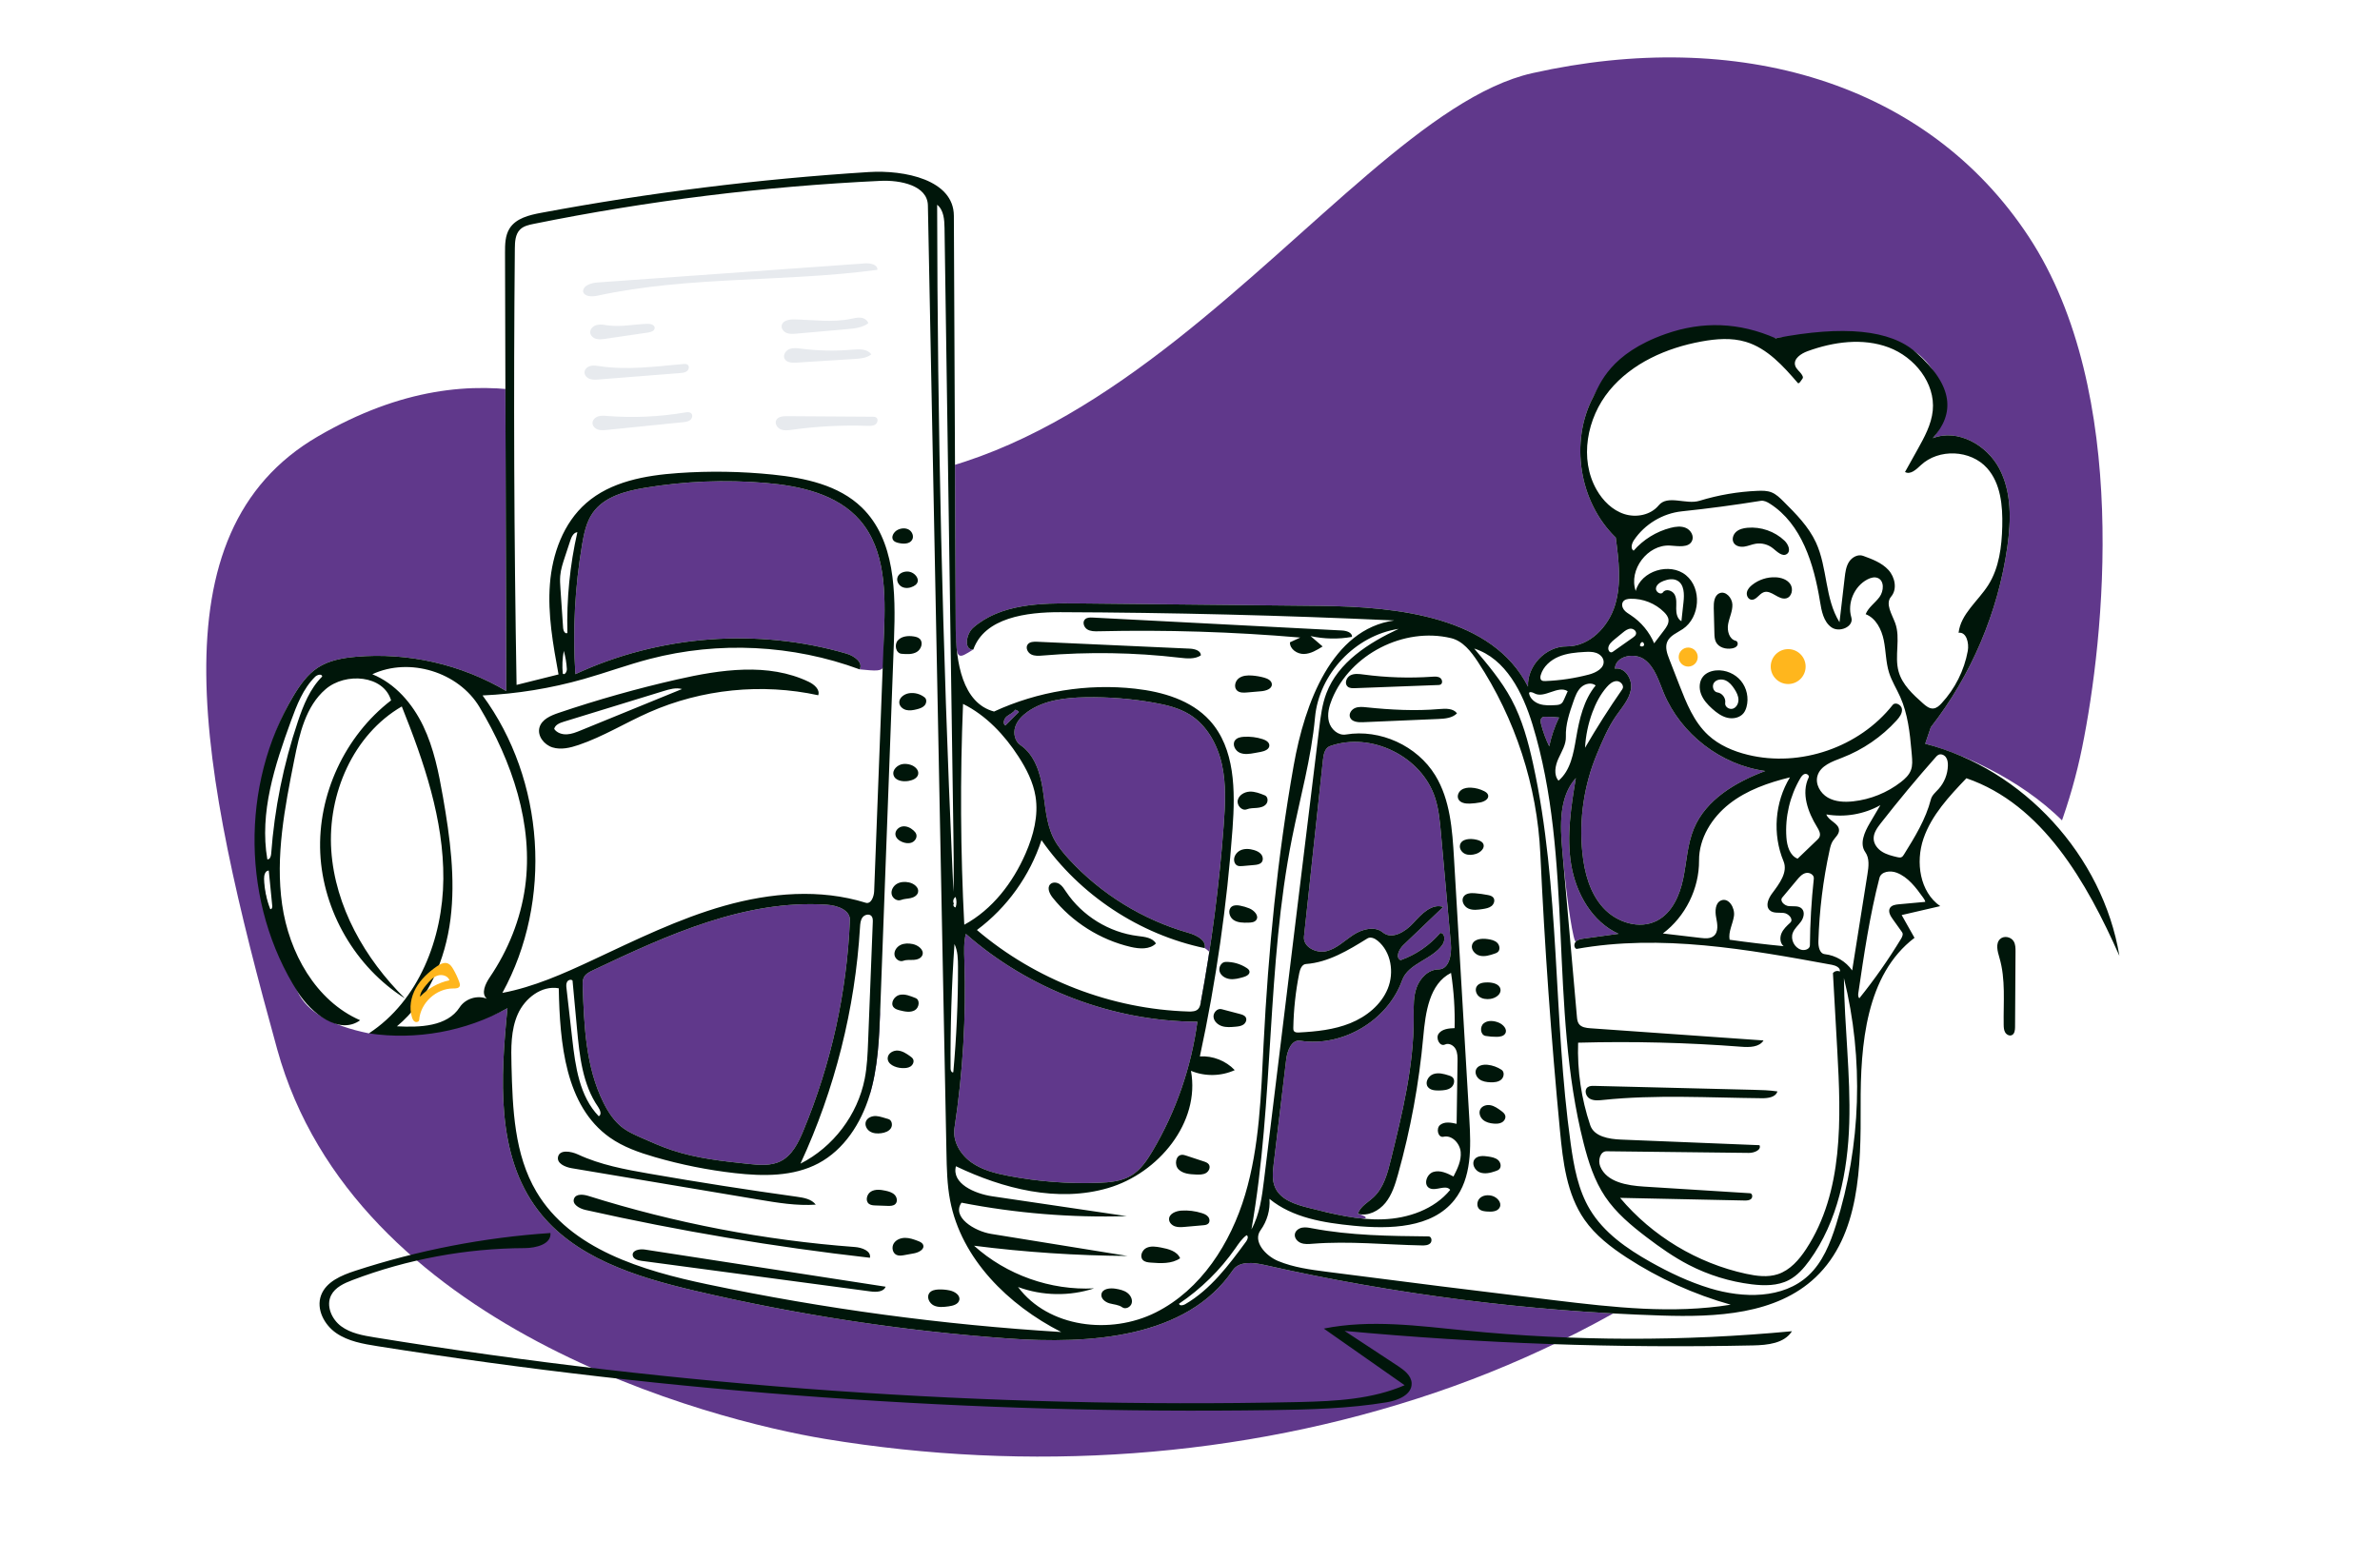 <svg width="378" height="248" viewBox="0 0 378 248" fill="none" xmlns="http://www.w3.org/2000/svg">
<path d="M378 0H0V248H378V0Z" fill="white"/>
<path fill-rule="evenodd" clip-rule="evenodd" d="M243.387 11.616C275.912 4.336 306.045 12.974 322.24 37.647C338.436 62.32 334.199 101.472 330.691 118.753C327.182 136.035 318.283 151.864 307.237 165.606C286.721 191.129 258.997 210.661 228.003 221.205C197.009 231.748 163.358 233.91 131.058 228.576C112.94 225.584 56.263 210.926 44.028 166.691C31.794 122.456 24.051 84.649 50.545 69.291C77.039 53.933 95.39 65.484 108.506 71.165C169.782 97.702 210.863 18.897 243.387 11.616Z" fill="#60388B"/>
<path fill-rule="evenodd" clip-rule="evenodd" d="M289.186 53.049C294.404 52.645 300.028 52.906 304.28 55.957C308.531 59.008 310.463 65.707 306.972 69.605C310.918 68.061 315.557 70.679 317.534 74.427C319.512 78.176 319.408 82.667 318.814 86.863C317.34 97.255 313.104 107.242 306.657 115.523C306.36 116.396 306.064 117.269 305.768 118.142C313.389 120.107 343.148 131.664 335.107 160.155C327.066 188.646 291.95 199.49 288.356 202.901C282.091 208.844 272.528 209.25 263.897 208.976C242.674 208.303 221.516 205.606 200.804 200.933C199.043 200.536 196.812 200.294 195.797 201.787C188.449 212.59 173.085 213.556 160.055 212.615C143.316 211.408 126.674 208.869 110.337 205.031C101.071 202.855 91.23 199.824 85.457 192.256C78.728 183.432 79.505 171.198 80.597 160.155C76.173 162.615 68.837 163.947 58.587 164.151C52.552 162.921 48.788 160.733 47.294 157.589C40.463 143.21 38.12 124.682 46.627 110.51C47.649 108.807 48.828 107.129 50.492 106.046C52.257 104.898 54.407 104.52 56.504 104.334C64.775 103.602 73.261 105.532 80.4 109.771C80.337 86.565 80.273 63.36 80.209 40.154C80.206 38.825 80.224 37.415 80.933 36.29C81.957 34.664 84.056 34.16 85.946 33.807C103.134 30.599 120.516 28.435 137.966 27.332C143.668 26.971 151.47 28.558 151.496 34.271C151.595 56.149 151.695 78.027 151.795 99.905C151.818 105.112 152.153 104.677 154.592 103.168C153.059 103.327 153.401 100.726 154.563 99.713C158.902 95.931 165.224 95.791 170.98 95.85C183.854 95.982 196.728 96.114 209.602 96.246C222.075 96.373 237.035 97.955 242.682 109.078C242.518 105.772 245.514 102.653 248.824 102.683C252.433 102.716 255.452 99.585 256.505 96.133C257.558 92.68 257.094 88.971 256.619 85.392C250.8 79.757 249.276 70.178 253.061 63.015C256.845 55.852 265.617 51.712 273.552 53.344C278.678 54.397 283.97 53.451 289.186 53.049ZM139.803 160.366C139.631 164.973 139.45 169.641 138.094 174.047L139.803 160.366ZM134.469 103.836C135.667 104.187 137.15 105.25 136.521 106.328C141.726 106.848 140.172 106.607 140.406 100.473C140.644 94.249 140.663 87.367 136.588 82.656C132.983 78.487 127.102 77.183 121.61 76.715C115.201 76.167 108.722 76.43 102.378 77.495C99.282 78.015 95.929 78.91 94.133 81.484C93.127 82.925 92.757 84.704 92.462 86.436C91.3 93.247 90.938 100.195 91.384 107.091C104.728 100.882 120.342 99.703 134.469 103.836ZM250.284 149.567C250.61 149.237 251.105 149.157 251.564 149.094C253.398 148.841 255.232 148.589 257.065 148.337C252.857 146.436 250.306 141.921 249.544 137.366C248.782 132.811 249.526 128.154 250.278 123.598C247.585 126.593 247.779 131.114 248.132 135.126C248.904 143.908 249.958 149.896 250.284 149.567ZM215.658 192.824C216.019 191.651 217.246 191.021 218.146 190.185C219.764 188.681 220.365 186.408 220.893 184.262C222.717 176.849 224.552 169.345 224.529 161.711C224.525 160.093 224.443 158.432 224.978 156.905C225.514 155.379 226.856 153.999 228.473 153.991C230.179 153.983 230.586 151.617 230.433 149.919C229.907 144.062 229.382 138.204 228.856 132.347C228.688 130.476 228.517 128.588 227.949 126.798C225.85 120.179 217.762 116.176 211.226 118.523C210.426 118.81 210.212 119.821 210.121 120.666C209.115 130.035 208.109 139.404 207.103 148.772C206.925 150.437 209.074 151.499 210.696 151.087C212.319 150.675 213.558 149.407 214.961 148.493C216.364 147.58 218.342 147.054 219.63 148.123C221.086 149.332 223.242 147.989 224.506 146.582C225.771 145.175 227.418 143.478 229.217 144.066C227.107 146.084 224.997 148.102 222.887 150.12C222.187 150.79 221.57 152.127 222.454 152.522C224.879 151.662 227.07 150.155 228.741 148.199C229.514 148.175 229.55 149.388 229.119 150.029C227.495 152.447 223.671 152.985 222.687 155.727C220.389 162.125 213.223 166.375 206.507 165.322C205.129 165.107 204.442 166.919 204.277 168.303C203.615 173.824 202.954 179.345 202.293 184.866C202.141 186.136 201.999 187.479 202.522 188.646C203.395 190.594 205.728 191.331 207.797 191.855C210.532 192.548 213.298 193.244 216.093 193.547C217.27 193.675 217.266 193.243 215.658 192.824ZM106.706 182.702C110.614 184.011 114.75 184.454 118.848 184.889C120.585 185.074 122.436 185.239 123.995 184.45C125.83 183.52 126.808 181.506 127.597 179.606C131.998 169.012 134.511 157.637 134.982 146.175C135.049 144.546 132.964 143.827 131.338 143.718C118.354 142.846 105.936 148.554 94.177 154.128C93.613 154.395 93.01 154.7 92.732 155.258C92.524 155.674 92.535 156.161 92.55 156.626C92.761 162.958 93.027 169.517 95.859 175.185C96.624 176.716 97.596 178.188 98.974 179.204C99.808 179.819 100.763 180.246 101.71 180.667C103.353 181.399 105 182.131 106.706 182.702ZM190.701 159.266C192.432 149.959 193.652 140.556 194.353 131.115C194.593 127.885 194.769 124.602 194.071 121.44C193.373 118.277 191.688 115.203 188.934 113.498C187.237 112.448 185.251 111.976 183.286 111.626C179.701 110.987 176.054 110.696 172.412 110.761C169.199 110.818 165.826 111.209 163.204 113.066C162.336 113.68 161.548 114.484 161.231 115.498C160.914 116.512 161.182 117.759 162.061 118.355C164.285 119.861 165.192 122.679 165.609 125.332C166.025 127.985 166.126 130.764 167.335 133.163C167.958 134.399 168.852 135.478 169.79 136.498C174.874 142.026 181.506 146.115 188.728 148.176C189.997 148.539 191.613 149.323 191.344 150.616C195.338 153.135 190.635 159.624 190.701 159.266ZM179.694 186.719C181.164 185.825 182.162 184.338 183.039 182.858C186.764 176.578 189.206 169.542 190.173 162.305C176.776 162.244 163.46 157.19 153.397 148.346C153.053 149.729 153.119 151.175 153.165 152.599C153.459 161.487 152.932 170.402 151.592 179.193C151.273 181.289 152.525 183.385 154.246 184.622C155.967 185.86 158.087 186.392 160.169 186.793C164.862 187.696 169.657 188.067 174.433 187.895C176.249 187.829 178.141 187.662 179.694 186.719ZM264.229 110.053C263.449 108.171 262.863 106.049 261.243 104.814C259.622 103.578 256.572 104.183 256.477 106.218C258.08 105.922 259.306 107.902 259.033 109.509C258.759 111.116 257.591 112.394 256.662 113.734C255.38 115.586 254.503 117.682 253.635 119.761C251.57 124.706 250.766 130.173 251.32 135.504C251.646 138.642 252.506 141.866 254.629 144.201C256.751 146.536 260.388 147.704 263.185 146.242C265.587 144.987 266.785 142.219 267.335 139.566C267.886 136.912 267.984 134.135 269.025 131.632C270.945 127.016 275.679 124.227 280.362 122.476C273.322 121.52 266.952 116.615 264.229 110.053ZM244.762 115.046C245.075 116.256 245.508 117.435 246.054 118.56C246.381 116.975 246.907 115.431 247.614 113.976C246.898 113.894 246.178 113.855 245.457 113.859C245.282 113.86 245.097 113.867 244.949 113.961C244.617 114.172 244.663 114.665 244.762 115.046ZM159.905 113.8C159.462 114.157 159.202 114.925 159.67 115.249C160.386 114.531 161.103 113.813 161.82 113.096C161.671 112.912 161.456 112.784 161.224 112.742C160.94 113.235 160.348 113.444 159.905 113.8Z" fill="white"/>
<path d="M284.004 108.659C285.536 108.659 286.776 107.418 286.776 105.887C286.776 104.356 285.536 103.115 284.004 103.115C282.473 103.115 281.232 104.356 281.232 105.887C281.232 107.418 282.473 108.659 284.004 108.659Z" fill="#FFB61D"/>
<path d="M268.128 105.887C268.963 105.887 269.64 105.21 269.64 104.375C269.64 103.54 268.963 102.863 268.128 102.863C267.293 102.863 266.616 103.54 266.616 104.375C266.616 105.21 267.293 105.887 268.128 105.887Z" fill="#FFB61D"/>
<path fill-rule="evenodd" clip-rule="evenodd" d="M124.954 66.111C129.49 66.139 134.026 66.168 138.562 66.197C138.774 66.198 139.002 66.204 139.174 66.33C139.523 66.587 139.384 67.189 139.023 67.43C138.664 67.672 138.196 67.662 137.762 67.647C133.771 67.509 129.767 67.716 125.811 68.266C125.209 68.35 124.575 68.438 124.012 68.209C123.449 67.98 123.019 67.306 123.278 66.757C123.549 66.183 124.32 66.106 124.954 66.111ZM109.786 65.665C110.073 65.951 109.936 66.477 109.616 66.728C109.297 66.978 108.869 67.028 108.465 67.069C104.444 67.476 100.423 67.884 96.402 68.291C95.926 68.339 95.434 68.386 94.979 68.239C94.524 68.093 94.112 67.699 94.102 67.221C94.091 66.728 94.509 66.31 94.977 66.152C95.444 65.995 95.952 66.039 96.444 66.078C100.564 66.402 104.724 66.215 108.799 65.523C109.14 65.464 109.54 65.421 109.786 65.665ZM109.222 57.946C109.523 58.188 109.416 58.708 109.115 58.949C108.813 59.191 108.403 59.23 108.018 59.261L95.103 60.28C94.62 60.318 94.119 60.354 93.663 60.189C93.207 60.024 92.807 59.599 92.833 59.114C92.86 58.624 93.313 58.244 93.79 58.128C94.268 58.012 94.768 58.098 95.254 58.17C99.637 58.818 104.094 58.227 108.506 57.826C108.754 57.804 109.029 57.789 109.222 57.946ZM127.259 55.387C129.953 55.731 132.685 55.784 135.391 55.543C136.467 55.447 137.767 55.403 138.378 56.293C137.653 56.879 136.656 56.962 135.725 57.021C132.639 57.215 129.553 57.41 126.468 57.605C125.764 57.649 124.886 57.595 124.596 56.953C124.336 56.376 124.794 55.682 125.382 55.448C125.97 55.215 126.631 55.307 127.259 55.387ZM103.979 52.088C103.982 52.554 103.398 52.755 102.937 52.823L96.156 53.817C95.671 53.888 95.171 53.958 94.699 53.832C94.226 53.706 93.784 53.33 93.74 52.842C93.686 52.246 94.246 51.742 94.83 51.612C95.415 51.482 96.021 51.618 96.615 51.695C98.663 51.959 100.73 51.509 102.794 51.438C103.299 51.42 103.975 51.583 103.979 52.088ZM136.701 50.465C137.227 50.523 137.765 50.836 137.905 51.345C136.973 52.05 135.741 52.178 134.578 52.282C132.586 52.458 130.594 52.635 128.602 52.812C127.9 52.873 127.198 52.936 126.496 52.998C125.983 53.043 125.45 53.086 124.967 52.904C124.486 52.722 124.074 52.244 124.146 51.734C124.259 50.93 125.314 50.721 126.126 50.739C129.137 50.803 132.186 51.258 135.136 50.652C135.653 50.545 136.177 50.406 136.701 50.465ZM139.347 42.861C124.586 44.851 109.453 43.82 94.895 46.969C94.032 47.156 92.827 47.165 92.603 46.31C92.624 45.303 93.926 44.94 94.93 44.868C109.092 43.858 123.254 42.848 137.415 41.838C138.246 41.779 139.412 42.03 139.347 42.861Z" fill="#E7EAEE"/>
<path fill-rule="evenodd" clip-rule="evenodd" d="M87.425 195.866C87.579 197.652 85.118 198.257 83.325 198.264C74.009 198.301 64.703 200.029 55.995 203.338C54.666 203.843 53.244 204.48 52.597 205.746C51.741 207.422 52.675 209.567 54.191 210.684C55.706 211.802 57.64 212.142 59.498 212.445C107.795 220.309 156.81 223.757 205.732 222.73L206.519 222.712C212.161 222.582 217.919 222.279 223.088 220.045C218.809 217.045 214.531 214.046 210.251 211.047C217.659 209.567 225.302 210.621 232.819 211.364C250.024 213.062 267.394 213.096 284.605 211.467C283.394 213.403 280.729 213.672 278.446 213.721C256.795 214.187 235.118 213.418 213.555 211.419C216.369 213.27 219.182 215.121 221.995 216.973C223.015 217.644 224.143 218.495 224.201 219.714C224.29 221.546 222.039 222.46 220.23 222.76C214.225 223.751 208.117 223.91 202.031 223.998C154.505 224.693 106.919 221.292 59.974 213.846C57.684 213.483 55.31 213.077 53.4 211.762C51.49 210.446 50.188 207.944 50.991 205.768C51.789 203.604 54.218 202.588 56.411 201.871C66.446 198.593 76.891 196.571 87.425 195.866ZM151.496 34.271C151.596 56.149 151.695 78.027 151.795 99.905C151.818 105.112 152.844 111.702 157.88 113.028C164.838 109.816 172.681 108.547 180.298 109.401C184.658 109.89 189.185 111.208 192.137 114.454C196.186 118.906 196.192 125.613 195.758 131.615C194.877 143.782 193.141 155.888 190.568 167.813C192.612 167.684 194.697 168.504 196.105 169.991C193.936 170.983 191.352 171.025 189.152 170.102C190.663 178.293 183.991 186.373 176 188.719C168.009 191.066 159.338 188.853 151.823 185.262C151.118 188.006 154.79 189.619 157.593 190.033C164.708 191.085 171.823 192.137 178.939 193.188C170.151 193.452 161.335 192.733 152.707 191.048C151.118 193.298 154.716 195.57 157.435 196.01C164.647 197.177 171.859 198.344 179.072 199.511C170.925 199.457 162.783 198.914 154.702 197.886C159.842 202.522 166.857 205.014 173.769 204.66C169.87 205.943 165.538 205.866 161.687 204.445C166.504 210.897 176.361 212.092 183.559 208.483C190.757 204.875 195.457 197.492 197.756 189.775C200.055 182.059 200.278 173.903 200.686 165.861C201.438 151.017 202.875 136.193 205.475 121.559C207.227 111.705 211.528 99.954 221.439 98.562C203.781 97.748 186.106 97.309 168.43 97.246C163.058 97.226 156.386 98.105 154.592 103.168C153.059 103.327 153.401 100.726 154.563 99.713C158.902 95.93 165.224 95.791 170.98 95.85L209.602 96.246C222.075 96.373 237.035 97.955 242.682 109.078C242.518 105.772 245.514 102.653 248.824 102.683C252.433 102.716 255.452 99.585 256.505 96.133C257.559 92.68 257.094 88.971 256.62 85.392C250.8 79.757 249.276 70.178 253.061 63.015C254.131 60.989 255.713 56.158 264.545 53.049C270.434 50.976 276.255 51.204 282.008 53.732C292.811 51.643 300.235 52.385 304.28 55.957C310.346 61.315 310.463 65.707 306.972 69.605C310.919 68.061 315.558 70.679 317.535 74.427C319.512 78.176 319.408 82.667 318.814 86.863C317.341 97.255 313.104 107.242 306.657 115.523L305.768 118.142C321.365 122.163 333.983 135.949 336.61 151.841C331.424 140.153 324.405 127.774 312.31 123.625C309.581 126.488 306.775 129.475 305.493 133.216C304.211 136.958 304.904 141.686 308.154 143.94C306.112 144.413 304.071 144.886 302.03 145.359C302.709 146.564 303.389 147.769 304.068 148.975C296.355 154.838 295.468 165.929 295.515 175.617C295.562 185.306 295.385 196.232 288.356 202.901C282.091 208.844 272.528 209.25 263.897 208.976C242.674 208.303 221.516 205.606 200.804 200.933C199.043 200.536 196.812 200.294 195.797 201.787C188.45 212.59 173.085 213.556 160.055 212.615C143.316 211.408 126.675 208.869 110.338 205.031C101.071 202.855 91.231 199.824 85.458 192.256C78.728 183.432 79.505 171.198 80.597 160.155C73.962 163.845 66.096 165.272 58.587 164.151C66.502 158.977 70.34 149.078 70.412 139.622C70.484 130.166 67.328 121.001 63.816 112.221C56.08 116.708 52.009 126.168 52.614 135.091C53.22 144.015 57.954 152.297 64.307 158.594C56.476 153.652 51.294 144.749 50.865 135.499C50.436 126.248 54.772 116.904 62.112 111.258C60.939 107.247 54.888 106.757 51.716 109.479C48.545 112.2 47.55 116.617 46.734 120.716C45.227 128.289 43.713 136.039 44.808 143.683C45.903 151.326 50.126 158.977 57.201 162.07C53.895 164.454 49.49 161.023 47.294 157.589C38.389 143.663 38.12 124.682 46.627 110.51C47.649 108.807 48.828 107.129 50.493 106.046C52.257 104.898 54.407 104.52 56.504 104.334C64.775 103.602 73.261 105.532 80.401 109.771C80.337 86.565 80.273 63.36 80.21 40.154C80.206 38.825 80.224 37.415 80.933 36.29C81.957 34.664 84.057 34.16 85.946 33.807C103.134 30.599 120.516 28.435 137.966 27.332C143.668 26.971 151.471 28.558 151.496 34.271ZM139.842 28.73C121.341 29.601 102.908 31.888 84.755 35.565C83.983 35.721 83.165 35.904 82.603 36.456C81.838 37.21 81.779 38.404 81.769 39.477C81.552 62.584 81.644 85.694 82.044 108.798C84.265 108.244 86.487 107.69 88.708 107.136C87.84 102.395 86.968 97.59 87.339 92.785C87.71 87.979 89.474 83.092 93.101 79.918C97.026 76.483 102.505 75.512 107.709 75.147C112.712 74.795 117.747 74.877 122.737 75.389C127.831 75.913 133.197 77.045 136.872 80.611C142.18 85.762 142.267 94.107 141.991 101.499C141.262 121.121 140.532 140.744 139.803 160.366C139.632 164.973 139.45 169.641 138.094 174.047C136.739 178.452 134.048 182.639 129.978 184.801C125.983 186.922 121.203 186.862 116.709 186.352C112.418 185.864 108.169 185.013 104.021 183.812C101.502 183.082 98.981 182.203 96.839 180.688C89.754 175.673 88.916 165.668 88.744 156.99C86.023 156.498 83.364 158.569 82.24 161.095C81.117 163.621 81.167 166.492 81.237 169.255C81.411 176.149 81.679 183.388 85.199 189.318C90.629 198.468 102.034 201.849 112.447 204.034C130.931 207.912 149.697 210.441 168.547 211.595C160.134 207.31 152.676 199.976 150.902 190.704C150.419 188.185 150.368 185.606 150.317 183.042C149.335 132.904 148.353 82.768 147.371 32.63C147.309 29.459 143.01 28.581 139.842 28.73ZM211.56 111.046C211.092 112.187 210.752 113.453 211.064 114.647C211.375 115.84 212.535 116.882 213.751 116.68C219.201 115.772 225.076 118.456 227.957 123.17C230.333 127.06 230.664 131.819 230.931 136.369L233.369 177.821C233.629 182.251 233.758 187.125 231.004 190.605C227.432 195.12 220.725 195.27 214.995 194.71C210.268 194.248 205.294 193.462 201.624 190.446C201.754 192.201 201.242 193.997 200.206 195.42C198.928 197.176 200.992 199.487 202.999 200.318C205.45 201.333 208.117 201.686 210.748 202.027C222.799 203.591 234.858 205.1 246.924 206.552C256.21 207.67 265.646 208.753 274.878 207.253C269.038 205.614 263.448 203.08 258.365 199.769C255.83 198.116 253.378 196.229 251.648 193.744C248.825 189.69 248.23 184.538 247.76 179.619C246.364 164.994 245.324 150.335 244.643 135.659C244.14 124.835 240.669 114.163 234.708 105.113C233.642 103.495 232.338 101.816 230.453 101.366C222.96 99.575 214.484 103.918 211.56 111.046ZM177.202 204.719C177.838 204.827 178.49 204.969 179.014 205.345C179.538 205.721 179.903 206.388 179.742 207.012C179.581 207.637 178.757 208.047 178.237 207.666C177.662 207.247 176.898 207.232 176.213 207.038C175.529 206.845 174.811 206.276 174.934 205.576C175.091 204.688 176.313 204.568 177.202 204.719ZM150.814 204.983C151.602 205.146 152.525 205.708 152.364 206.498C152.222 207.194 151.361 207.425 150.657 207.519C149.867 207.625 149.025 207.722 148.308 207.376C147.592 207.028 147.128 206.05 147.597 205.407C147.914 204.974 148.508 204.859 149.044 204.837C149.637 204.813 150.233 204.862 150.814 204.983ZM197.992 196.212C197.244 196.752 196.73 197.548 196.202 198.305C193.794 201.754 190.742 204.752 187.252 207.099C187.339 207.469 187.894 207.376 188.223 207.185C192.265 204.843 195.15 200.974 197.918 197.211C198.145 196.903 198.331 196.388 197.992 196.212ZM234.138 103.025C236.294 105.572 238.468 108.143 240.046 111.083C241.756 114.272 242.717 117.804 243.49 121.338C247.818 141.109 246.663 161.664 249.468 181.707C249.974 185.324 250.643 189.017 252.525 192.147C254.73 195.814 258.388 198.355 262.116 200.456C265.13 202.154 268.277 203.646 271.587 204.652C276.852 206.252 283.176 206.364 287.212 202.623C289.478 200.523 290.67 197.526 291.602 194.58C295.593 181.952 296.031 168.222 292.855 155.364C292.935 163.054 293.934 170.726 293.705 178.412C293.477 186.099 291.899 194.014 287.38 200.237C286.485 201.47 285.447 202.653 284.095 203.353C282.314 204.276 280.197 204.258 278.205 204.015C274.727 203.59 271.326 202.539 268.214 200.928C265.851 199.703 263.664 198.165 261.545 196.554C259.082 194.681 256.664 192.663 254.938 190.095C253.228 187.55 252.275 184.576 251.519 181.604C245.997 159.903 249.945 136.495 243.394 115.083C241.849 110.036 239.168 104.622 234.138 103.025ZM102.419 198.494C115.164 200.461 127.911 202.428 140.656 204.396C140.334 205.239 139.168 205.268 138.273 205.149C127.373 203.693 116.472 202.237 105.572 200.78C104.34 200.616 103.107 200.451 101.874 200.287C101.29 200.208 100.564 199.996 100.489 199.411C100.385 198.586 101.597 198.367 102.419 198.494ZM250.278 123.598C247.585 126.593 247.779 131.114 248.132 135.126C248.904 143.908 249.676 152.691 250.448 161.473C250.484 161.884 250.528 162.317 250.769 162.652C251.163 163.199 251.925 163.294 252.598 163.342C261.762 163.987 270.926 164.633 280.089 165.279C279.404 166.362 277.86 166.378 276.582 166.279C267.955 165.614 259.293 165.397 250.643 165.633C250.494 170.069 251.148 174.53 252.563 178.737C253.177 180.56 255.539 180.948 257.461 181.026C264.791 181.323 272.121 181.62 279.451 181.916C279.788 182.676 278.604 183.15 277.772 183.141C270.239 183.054 262.704 182.967 255.17 182.881C254.138 182.869 253.764 184.331 254.154 185.287C255.17 187.785 258.406 188.323 261.098 188.492L277.942 189.547C278.327 189.571 278.407 190.175 278.126 190.439C277.846 190.703 277.418 190.71 277.033 190.702L257.31 190.283C262.41 196.353 269.562 200.665 277.309 202.342C278.979 202.703 280.749 202.941 282.37 202.406C284.311 201.765 285.743 200.117 286.863 198.407C292.805 189.341 292.41 177.677 291.803 166.854L291.114 154.587C291.355 154.256 291.849 154.142 292.21 154.333C292.35 153.732 291.567 153.374 290.96 153.263C277.555 150.801 263.799 148.334 250.383 150.74C249.954 150.564 249.958 149.896 250.284 149.567C250.61 149.237 251.105 149.157 251.564 149.094C253.398 148.841 255.232 148.589 257.066 148.337C252.857 146.436 250.306 141.921 249.544 137.366C248.782 132.811 249.526 128.154 250.278 123.598ZM184.391 198.171C185.585 198.394 186.964 198.759 187.43 199.88C186.101 200.786 184.355 200.694 182.751 200.565C182.31 200.53 181.828 200.476 181.518 200.16C180.97 199.601 181.379 198.571 182.085 198.231C182.79 197.892 183.622 198.028 184.391 198.171ZM93.454 189.977C107.186 194.292 121.417 197.02 135.771 198.089C136.884 198.172 138.381 198.703 138.167 199.799C122.986 198.082 107.897 195.545 92.99 192.201C92.038 191.988 90.818 191.311 91.172 190.402C91.484 189.604 92.637 189.72 93.454 189.977ZM143.752 196.637C144.453 196.635 145.13 196.876 145.785 197.125C146.119 197.252 146.486 197.415 146.615 197.748C146.89 198.456 145.913 198.963 145.165 199.098C144.662 199.19 144.158 199.281 143.655 199.373C143.23 199.45 142.773 199.523 142.382 199.34C141.747 199.042 141.582 198.126 141.947 197.527C142.31 196.928 143.05 196.639 143.752 196.637ZM208.417 195.123C214.491 196.278 220.713 196.344 226.896 196.406C227.374 196.41 227.503 197.163 227.161 197.498C226.82 197.833 226.286 197.848 225.808 197.838C220.036 197.725 214.257 197.117 208.502 197.57C207.875 197.62 207.225 197.679 206.636 197.458C206.048 197.238 205.546 196.643 205.658 196.025C205.754 195.492 206.274 195.118 206.806 195.015C207.337 194.912 207.884 195.022 208.417 195.123ZM222.139 99.898C215.262 100.926 209.483 107.047 208.855 113.972C208.267 120.441 206.482 126.73 205.211 133.1C201.13 153.553 202.368 174.75 198.76 195.292C200.078 192.892 200.433 190.099 200.765 187.381L209.515 115.728C209.748 113.821 209.985 111.893 210.67 110.098C212.542 105.194 217.38 102.113 222.139 99.898ZM190.868 192.701C191.243 192.82 191.627 192.976 191.876 193.28C192.126 193.584 192.189 194.074 191.916 194.357C191.71 194.57 191.387 194.609 191.092 194.635C190.125 194.72 189.159 194.806 188.192 194.891C187.67 194.937 187.131 194.981 186.634 194.817C186.136 194.652 185.688 194.221 185.674 193.697C185.649 192.81 186.744 192.364 187.629 192.306C188.721 192.235 189.825 192.37 190.868 192.701ZM211.226 118.523C210.426 118.81 210.212 119.821 210.122 120.666L207.104 148.772C206.925 150.437 209.074 151.499 210.697 151.087C212.319 150.675 213.558 149.407 214.961 148.493C216.364 147.58 218.342 147.054 219.63 148.123C221.086 149.332 223.242 147.989 224.506 146.582C225.771 145.175 227.418 143.478 229.217 144.066C227.107 146.084 224.997 148.102 222.887 150.12C222.187 150.79 221.57 152.127 222.454 152.522C224.879 151.662 227.071 150.155 228.741 148.199C229.514 148.175 229.55 149.388 229.119 150.029C227.495 152.447 223.672 152.985 222.687 155.727C220.39 162.125 213.223 166.375 206.507 165.322C205.129 165.107 204.442 166.919 204.277 168.303C203.615 173.824 202.954 179.345 202.293 184.866C202.141 186.136 201.999 187.479 202.522 188.646C203.395 190.594 205.728 191.331 207.797 191.855C211.683 192.84 215.633 193.832 219.64 193.69C223.646 193.549 227.789 192.116 230.326 189.012C229.624 188.1 228.059 189.269 227.035 188.742C226.034 188.225 226.566 186.506 227.641 186.168C228.716 185.83 229.85 186.367 230.848 186.889C231.475 185.666 232.12 184.357 231.991 182.988C231.862 181.62 230.606 180.266 229.266 180.574C228.386 180.776 228.027 179.25 228.737 178.691C229.446 178.133 230.466 178.314 231.345 178.523C231.394 175.22 231.443 171.917 231.492 168.614C231.501 167.941 231.504 167.232 231.184 166.639C230.864 166.046 230.107 165.63 229.499 165.923C228.672 166.321 227.954 164.912 228.508 164.179C229.062 163.446 230.108 163.351 231.026 163.319C231.097 160.386 230.907 157.446 230.46 154.546C227.003 156.279 226.398 160.849 226.049 164.7C225.381 172.086 224.035 179.41 222.036 186.551C221.588 188.151 221.084 189.787 220.037 191.077C218.99 192.367 217.266 193.243 215.658 192.824C216.019 191.651 217.247 191.021 218.146 190.185C219.764 188.681 220.365 186.408 220.893 184.262C222.717 176.849 224.553 169.345 224.529 161.711L224.526 161.199C224.514 159.745 224.499 158.271 224.978 156.905C225.514 155.379 226.856 153.999 228.473 153.991C230.179 153.983 230.586 151.617 230.433 149.919C229.908 144.062 229.382 138.204 228.856 132.347C228.688 130.476 228.517 128.588 227.949 126.798C225.85 120.178 217.762 116.176 211.226 118.523ZM236.962 189.957C237.763 190.172 238.541 190.997 238.208 191.757C237.89 192.483 236.891 192.523 236.102 192.448C235.716 192.412 235.304 192.365 235.003 192.121C234.474 191.694 234.549 190.787 235.044 190.322C235.539 189.856 236.305 189.781 236.962 189.957ZM140.632 189.145C141.159 189.259 141.709 189.413 142.088 189.797C142.467 190.181 142.592 190.865 142.215 191.252C141.907 191.567 141.411 191.573 140.97 191.557C140.337 191.535 139.703 191.513 139.07 191.49C138.703 191.478 138.311 191.456 138.016 191.237C137.387 190.769 137.662 189.673 138.339 189.275C139.015 188.877 139.865 188.979 140.632 189.145ZM91.82 183.398C95.366 185.047 99.262 185.767 103.115 186.438C110.915 187.797 118.739 189.02 126.581 190.108C127.678 190.261 128.894 190.476 129.563 191.36C126.526 191.568 123.491 191.062 120.489 190.558C110.593 188.896 100.697 187.234 90.801 185.572C89.763 185.398 88.424 184.822 88.626 183.79C88.866 182.566 90.689 182.872 91.82 183.398ZM153.397 148.346C153.053 149.729 153.119 151.175 153.166 152.599C153.459 161.487 152.932 170.402 151.592 179.193C151.273 181.289 152.525 183.385 154.246 184.622C155.967 185.86 158.088 186.391 160.169 186.793C164.862 187.696 169.657 188.067 174.433 187.895C176.249 187.829 178.141 187.662 179.694 186.719C181.165 185.825 182.162 184.338 183.04 182.858C186.764 176.578 189.206 169.542 190.173 162.305C176.776 162.244 163.46 157.19 153.397 148.346ZM188.435 183.586C189.35 183.888 190.264 184.19 191.179 184.491C191.484 184.592 191.811 184.709 191.992 184.974C192.298 185.422 192.001 186.078 191.527 186.345C191.055 186.611 190.48 186.597 189.938 186.575C188.951 186.536 187.86 186.452 187.17 185.744C186.481 185.036 186.718 183.509 187.704 183.445C187.953 183.428 188.198 183.508 188.435 183.586ZM236.38 183.718C236.924 183.805 237.498 183.905 237.917 184.263C238.336 184.62 238.508 185.328 238.122 185.721C237.967 185.879 237.75 185.96 237.541 186.033C236.731 186.315 235.832 186.54 235.031 186.233C234.231 185.926 233.685 184.868 234.188 184.174C234.651 183.536 235.602 183.594 236.38 183.718ZM94.177 154.128C93.613 154.395 93.01 154.7 92.732 155.258C92.524 155.674 92.535 156.161 92.55 156.626C92.761 162.958 93.027 169.517 95.859 175.185C96.624 176.716 97.597 178.188 98.974 179.204C99.808 179.819 100.763 180.246 101.71 180.667C103.353 181.399 105 182.131 106.706 182.702C110.614 184.011 114.75 184.454 118.848 184.889C120.585 185.074 122.436 185.239 123.995 184.45C125.83 183.52 126.808 181.506 127.597 179.606C131.999 169.012 134.511 157.637 134.982 146.175C135.049 144.546 132.964 143.827 131.338 143.718C118.354 142.846 105.936 148.554 94.177 154.128ZM136.999 145.716C136.666 146.154 136.624 146.74 136.591 147.289C135.814 160.252 132.588 173.063 127.133 184.848C132.33 182.217 136.202 177.11 137.332 171.395C137.72 169.431 137.799 167.42 137.878 165.419C138.125 159.109 138.372 152.799 138.619 146.49C138.632 146.157 138.634 145.791 138.423 145.534C138.073 145.109 137.332 145.277 136.999 145.716ZM139.151 177.288C139.811 177.324 140.43 177.598 141.072 177.757C141.646 177.9 141.819 178.717 141.498 179.215C141.178 179.711 140.56 179.928 139.974 180.01C139.362 180.096 138.705 180.063 138.179 179.74C137.653 179.416 137.312 178.74 137.522 178.16C137.747 177.539 138.492 177.252 139.151 177.288ZM236.758 175.574C237.375 175.702 237.904 176.084 238.411 176.456C238.687 176.658 238.98 176.885 239.07 177.215C239.185 177.635 238.908 178.089 238.525 178.298C238.142 178.508 237.684 178.523 237.249 178.488C236.631 178.439 235.993 178.286 235.527 177.877C235.06 177.469 234.824 176.752 235.114 176.204C235.409 175.648 236.142 175.447 236.758 175.574ZM90.067 155.972C89.899 156.272 89.933 156.641 89.972 156.984L90.888 165.05C91.385 169.428 92.036 174.145 95.096 177.315C95.606 177.073 95.318 176.306 94.997 175.842C92.518 172.265 92.041 167.718 91.639 163.385C91.403 160.845 91.168 158.306 90.932 155.765C90.695 155.515 90.236 155.671 90.067 155.972ZM253.226 172.496C261.632 172.703 270.038 172.91 278.444 173.118C279.73 173.15 281.021 173.182 282.294 173.373C282.028 174.292 280.82 174.465 279.863 174.456C271.433 174.377 262.976 173.855 254.591 174.731C253.874 174.807 253.1 174.88 252.478 174.516C251.856 174.152 251.578 173.153 252.15 172.715C252.446 172.487 252.852 172.487 253.226 172.496ZM230.129 170.844C230.315 170.905 230.504 170.969 230.655 171.092C231.157 171.501 230.971 172.375 230.456 172.769C229.942 173.163 229.25 173.209 228.602 173.225C227.928 173.242 227.142 173.189 226.758 172.634C226.275 171.938 226.848 170.909 227.647 170.626C228.445 170.344 229.325 170.58 230.129 170.844ZM236.276 169.145C237.059 169.23 237.822 169.504 238.48 169.939C238.983 170.272 238.883 171.106 238.425 171.498C237.968 171.89 237.315 171.945 236.713 171.924C236.104 171.901 235.468 171.809 234.975 171.45C234.483 171.092 234.19 170.399 234.454 169.85C234.755 169.223 235.584 169.071 236.276 169.145ZM151.592 149.961C151.134 156.559 150.929 163.174 150.977 169.788C150.979 170.067 151.17 170.464 151.408 170.319C151.915 164.76 152.163 159.178 152.153 153.596C152.15 152.359 152.125 151.077 151.592 149.961ZM142.606 166.887C143.327 166.941 143.963 167.36 144.551 167.782C144.732 167.911 144.919 168.05 145.019 168.248C145.229 168.659 144.978 169.188 144.584 169.429C144.19 169.669 143.703 169.688 143.242 169.667C142.194 169.617 140.876 169.047 140.993 168.005C141.074 167.285 141.885 166.832 142.606 166.887ZM238.022 162.442C238.724 162.731 239.446 163.483 239.083 164.149C238.838 164.601 238.24 164.698 237.726 164.703C237.13 164.709 236.533 164.661 235.945 164.558C235.119 164.414 234.992 163.114 235.634 162.573C236.276 162.033 237.246 162.124 238.022 162.442ZM319.822 149.533C320.111 150.017 320.116 150.614 320.112 151.178C320.088 155.17 320.063 159.162 320.039 163.155C320.036 163.639 319.971 164.227 319.53 164.431C319.15 164.607 318.682 164.36 318.47 163.998C318.258 163.636 318.239 163.197 318.232 162.778C318.171 159.214 318.568 155.564 317.558 152.146C317.258 151.13 316.9 149.861 317.684 149.149C318.297 148.593 319.397 148.822 319.822 149.533ZM217.179 149.07C214.153 150.948 210.969 152.879 207.417 153.135C206.771 153.181 206.48 153.954 206.352 154.589C205.779 157.447 205.462 160.356 205.408 163.27C205.404 163.449 205.406 163.64 205.509 163.786C205.673 164.017 206.007 164.026 206.29 164.012C209.061 163.867 211.87 163.577 214.444 162.54C217.018 161.502 219.359 159.623 220.408 157.054C221.457 154.484 220.953 151.208 218.811 149.443C218.35 149.064 217.686 148.756 217.179 149.07ZM194.011 160.308C194.983 160.563 195.955 160.819 196.927 161.075C197.291 161.17 197.695 161.296 197.869 161.629C198.073 162.022 197.835 162.528 197.465 162.77C197.095 163.012 196.634 163.058 196.193 163.098C195.494 163.16 194.775 163.22 194.104 163.013C193.434 162.807 192.816 162.266 192.739 161.568C192.662 160.871 193.332 160.13 194.011 160.308ZM59.133 107.106C62.772 108.579 65.511 111.768 67.21 115.307C68.908 118.847 69.682 122.749 70.356 126.617C71.472 133.019 72.361 139.553 71.547 146C70.733 152.447 68.038 158.876 63.042 163.031C66.682 163.225 71.027 163.081 73.003 160.019C73.889 158.644 75.798 158.036 77.316 158.644C76.362 157.818 77.082 156.282 77.791 155.238C80.693 150.959 82.685 146.041 83.397 140.92C84.777 130.99 81.307 120.926 76.159 112.324C72.818 106.742 65.027 104.354 59.133 107.106ZM145.416 158.545C146.167 158.84 145.992 160.081 145.291 160.48C144.588 160.878 143.714 160.699 142.932 160.501C142.567 160.407 142.18 160.299 141.932 160.016C141.354 159.354 142.018 158.236 142.874 158.038C143.73 157.841 144.599 158.223 145.416 158.545ZM172.412 110.761C169.199 110.818 165.827 111.209 163.204 113.066C162.336 113.68 161.549 114.484 161.232 115.498C160.915 116.512 161.182 117.759 162.062 118.355C164.285 119.861 165.192 122.679 165.609 125.332C166.026 127.985 166.126 130.764 167.335 133.163C167.958 134.399 168.853 135.478 169.79 136.498C174.874 142.026 181.506 146.115 188.728 148.176C189.997 148.539 191.613 149.323 191.345 150.616C180.954 148.436 171.479 142.167 165.413 133.454C163.569 139.116 159.933 144.18 155.156 147.735C164.473 155.664 176.53 160.309 188.759 160.681C189.312 160.699 189.939 160.677 190.313 160.268C190.558 160 190.635 159.624 190.701 159.266C192.432 149.959 193.652 140.556 194.353 131.115C194.593 127.885 194.769 124.602 194.071 121.44C193.373 118.277 191.688 115.203 188.934 113.498C187.237 112.448 185.251 111.976 183.286 111.626C179.701 110.987 176.054 110.696 172.412 110.761ZM236.254 156.058C237.096 156.059 238.159 156.305 238.307 157.134C238.454 157.96 237.513 158.576 236.68 158.683C236.07 158.76 235.409 158.687 234.925 158.308C234.442 157.929 234.217 157.186 234.553 156.672C234.897 156.144 235.624 156.057 236.254 156.058ZM298.5 139.461C296.954 145.45 296.052 151.585 295.152 157.705C295.107 158.01 295.081 158.37 295.311 158.575C297.721 155.58 299.932 152.425 301.925 149.138C302.122 148.814 302.315 148.389 302.094 148.08C301.595 147.382 301.096 146.684 300.597 145.986C300.226 145.469 299.844 144.786 300.17 144.239C300.435 143.794 301.028 143.7 301.544 143.652L305.778 143.263C305.732 143 305.573 142.774 305.417 142.558C304.284 140.98 303.047 139.321 301.232 138.629C300.225 138.245 298.77 138.418 298.5 139.461ZM102.378 77.495C99.282 78.015 95.929 78.91 94.133 81.484C93.127 82.925 92.758 84.704 92.462 86.436C91.3 93.247 90.938 100.195 91.384 107.091C104.729 100.882 120.343 99.703 134.469 103.836C135.667 104.187 137.15 105.25 136.521 106.328C125.924 102.408 114.121 101.824 103.189 104.677C99.652 105.6 96.214 106.87 92.697 107.867C87.47 109.35 82.071 110.226 76.644 110.473C86.529 123.894 87.808 143.112 79.789 157.724C84.778 156.78 89.466 154.684 94.067 152.534C100.935 149.324 107.773 145.939 115.069 143.879C122.365 141.819 130.254 141.145 137.491 143.404C138.337 143.668 138.804 142.446 138.837 141.56L140.406 100.473C140.644 94.249 140.663 87.367 136.588 82.656C132.983 78.487 127.103 77.183 121.611 76.715C115.201 76.167 108.722 76.43 102.378 77.495ZM197.987 153.755C198.189 153.887 198.399 154.054 198.446 154.291C198.542 154.773 197.956 155.079 197.484 155.213C196.798 155.408 196.091 155.603 195.382 155.528C194.672 155.453 193.951 155.046 193.717 154.372C193.485 153.698 193.953 152.813 194.666 152.8C195.835 152.779 197.008 153.116 197.987 153.755ZM298.646 127.901C296.064 129.348 292.98 129.877 290.064 129.372C290.437 130.413 292.072 130.775 292.081 131.88C292.086 132.553 291.452 133.027 291.091 133.595C290.814 134.032 290.694 134.549 290.583 135.054C289.544 139.812 288.948 144.666 288.804 149.533C288.779 150.372 288.988 151.48 289.822 151.571C291.55 151.761 293.177 152.729 294.167 154.158C294.978 149.054 295.788 143.951 296.599 138.847C296.788 137.663 296.946 136.34 296.252 135.362C295.298 134.017 296.129 132.174 296.966 130.752L298.646 127.901ZM144.942 149.96C145.823 150.136 146.825 150.897 146.492 151.731C146.286 152.245 145.665 152.453 145.112 152.482C144.559 152.512 143.984 152.429 143.467 152.626C142.857 152.857 142.14 152.317 142.066 151.67C141.991 151.023 142.441 150.394 143.028 150.11C143.614 149.826 144.303 149.832 144.942 149.96ZM236.243 149.172C236.799 149.249 237.384 149.371 237.789 149.759C238.193 150.148 238.304 150.888 237.874 151.248C237.732 151.366 237.552 151.429 237.377 151.489C236.614 151.75 235.797 152.005 235.015 151.811C234.232 151.618 233.551 150.787 233.822 150.027C234.134 149.151 235.322 149.045 236.243 149.172ZM286.806 138.68C286.218 138.821 285.789 139.312 285.401 139.777L283.065 142.574C282.609 143.121 283.412 143.883 284.122 143.942C284.831 144.002 285.661 143.835 286.166 144.337C286.695 144.863 286.477 145.78 286.043 146.387C285.61 146.995 284.996 147.491 284.734 148.19C284.342 149.234 284.99 150.543 286.058 150.865C286.638 151.039 287.452 150.771 287.457 150.165C287.487 146.624 287.694 143.084 288.077 139.564C288.143 138.963 287.394 138.538 286.806 138.68ZM168.283 140.438C168.731 140.736 169.02 141.211 169.318 141.658C171.881 145.495 176.167 148.133 180.747 148.69C181.807 148.819 183.057 148.948 183.588 149.874C182.59 150.862 180.964 150.742 179.596 150.424C174.746 149.295 170.303 146.493 167.194 142.604C166.698 141.984 166.246 141.041 166.799 140.471C167.173 140.085 167.835 140.141 168.283 140.438ZM284.287 123.483C280.862 124.324 277.443 125.512 274.667 127.687C271.892 129.862 269.827 133.168 269.849 136.694C269.877 141.166 267.679 145.598 264.103 148.284L270.124 148.992C270.829 149.075 271.62 149.135 272.172 148.689C272.979 148.036 272.772 146.782 272.569 145.764C272.365 144.746 272.409 143.4 273.378 143.026C274.581 142.561 275.577 144.229 275.394 145.506C275.212 146.783 274.471 148.011 274.703 149.28C277.555 149.685 280.415 150.025 283.282 150.303C282.712 149.834 282.65 148.947 282.938 148.268C283.227 147.589 283.787 147.069 284.332 146.571C284.912 146.041 284.075 145.106 283.294 145.022C282.513 144.938 281.593 145.125 281.042 144.565C280.357 143.868 280.871 142.699 281.455 141.916C282.59 140.395 283.995 138.562 283.266 136.811C281.485 132.542 281.877 127.431 284.287 123.483ZM152.954 111.817C152.477 123.504 152.542 135.214 153.15 146.896C157.614 144.473 160.876 140.21 162.899 135.551C164.134 132.708 164.96 129.576 164.466 126.516C164.098 124.235 163.018 122.127 161.762 120.187C159.535 116.746 156.626 113.64 152.954 111.817ZM256.477 106.218C258.08 105.922 259.306 107.902 259.033 109.509C258.76 111.116 257.591 112.394 256.662 113.734C255.38 115.586 254.503 117.682 253.635 119.761C251.57 124.706 250.766 130.173 251.32 135.504C251.646 138.642 252.506 141.866 254.629 144.201C256.751 146.536 260.388 147.704 263.185 146.242C265.587 144.987 266.785 142.219 267.336 139.566C267.886 136.912 267.984 134.135 269.025 131.632C270.945 127.016 275.679 124.227 280.362 122.476C273.322 121.52 266.953 116.615 264.229 110.053C263.449 108.171 262.863 106.049 261.243 104.814C259.622 103.578 256.572 104.183 256.477 106.218ZM196.97 143.867C197.465 143.962 197.951 144.106 198.418 144.296C199.188 144.609 200.016 145.476 199.52 146.144C199.25 146.509 198.73 146.553 198.276 146.565C197.447 146.586 196.553 146.589 195.877 146.11C195.2 145.632 194.966 144.474 195.648 144.004C196.023 143.746 196.523 143.781 196.97 143.867ZM234.292 141.894C234.963 141.951 235.63 142.044 236.291 142.173C236.617 142.236 236.97 142.325 237.175 142.587C237.486 142.984 237.29 143.606 236.897 143.922C236.503 144.237 235.979 144.326 235.481 144.404C234.719 144.523 233.907 144.636 233.205 144.319C232.502 144.002 232.022 143.074 232.452 142.434C232.826 141.875 233.623 141.837 234.292 141.894ZM42.688 138.289C42.12 138.283 41.924 139.041 41.941 139.608C41.99 141.239 42.32 142.861 42.912 144.381C43.077 144.549 43.268 144.198 43.245 143.964L42.688 138.289ZM151.774 142.488C151.42 142.68 151.285 143.189 151.497 143.531L151.506 143.543L151.498 143.552C151.489 143.563 151.479 143.577 151.468 143.593C151.325 143.809 151.525 144.151 151.783 144.133C151.957 143.602 151.954 143.016 151.774 142.488ZM144.395 140.179C145.164 140.349 145.997 140.987 145.806 141.75C145.68 142.256 145.147 142.553 144.638 142.665C144.13 142.778 143.592 142.771 143.106 142.96C142.488 143.2 141.743 142.701 141.616 142.051C141.489 141.4 141.888 140.721 142.463 140.391C143.038 140.061 143.748 140.036 144.395 140.179ZM148.841 32.525C148.886 67.708 149.694 102.89 151.265 138.038L151.43 141.672L151.455 140.503C151.5 137.771 151.461 135.038 151.42 132.306C150.951 100.281 150.482 68.255 150.013 36.23C149.994 34.889 149.888 33.363 148.841 32.525ZM199.164 135.034C199.594 135.163 200.027 135.359 200.306 135.712C200.586 136.064 200.666 136.606 200.389 136.961C200.122 137.304 199.637 137.369 199.203 137.408L197.352 137.572C197.049 137.599 196.724 137.621 196.461 137.469C196.248 137.346 196.108 137.122 196.043 136.886C195.849 136.172 196.331 135.399 196.998 135.081C197.665 134.764 198.455 134.823 199.164 135.034ZM50.062 107.494C48.138 109.385 47.137 111.999 46.212 114.533C43.635 121.596 41.186 129.092 42.457 136.502C42.851 136.574 43.038 136.039 43.067 135.641C43.59 128.492 45.018 121.41 47.308 114.618C48.181 112.027 49.232 109.395 51.172 107.468C51.145 106.998 50.398 107.164 50.062 107.494ZM286.655 122.944C286.319 123.026 286.102 123.343 285.927 123.64C284.271 126.451 283.491 129.769 283.722 133.023C283.817 134.366 284.25 135.913 285.504 136.403C286.524 135.424 287.545 134.445 288.565 133.465C288.726 133.31 288.892 133.149 288.982 132.943C289.206 132.428 288.886 131.853 288.592 131.374C287.138 129.009 286.046 126.01 287.257 123.512C287.408 123.201 286.991 122.861 286.655 122.944ZM307.85 119.912C307.687 119.997 307.561 120.137 307.44 120.275C304.429 123.68 301.521 127.177 298.721 130.758C298.136 131.506 297.526 132.349 297.584 133.297C297.635 134.139 298.227 134.873 298.946 135.316C299.664 135.759 300.5 135.961 301.321 136.157C301.541 136.209 301.78 136.26 301.986 136.168C302.176 136.084 302.297 135.898 302.406 135.721C304.121 132.957 305.859 130.139 306.668 126.989C306.841 126.317 307.423 125.848 307.889 125.334C308.803 124.324 309.339 122.979 309.37 121.617C309.38 121.156 309.326 120.669 309.059 120.293C308.792 119.916 308.259 119.698 307.85 119.912ZM234.515 133.392C234.93 133.495 235.388 133.652 235.574 134.037C235.902 134.715 235.132 135.422 234.412 135.645C233.854 135.818 233.232 135.878 232.697 135.644C232.162 135.41 231.756 134.82 231.878 134.248C232.093 133.235 233.509 133.143 234.515 133.392ZM145.082 131.912C145.278 132.087 145.459 132.294 145.533 132.546C145.683 133.053 145.329 133.613 144.842 133.822C144.356 134.03 143.789 133.95 143.299 133.75C142.783 133.54 142.28 133.137 142.215 132.584C142.14 131.951 142.713 131.369 143.344 131.278C143.974 131.186 144.608 131.486 145.082 131.912ZM200.888 126.348C201.391 126.554 201.444 127.315 201.096 127.733C200.75 128.151 200.171 128.29 199.629 128.336C199.088 128.381 198.528 128.361 198.022 128.56C197.244 128.864 196.399 127.924 196.584 127.111C196.769 126.297 197.644 125.791 198.477 125.752C199.311 125.713 200.115 126.033 200.888 126.348ZM233.652 125.124C234.366 125.159 235.072 125.347 235.708 125.67C235.984 125.81 236.27 126.004 236.349 126.304C236.51 126.922 235.736 127.345 235.109 127.465C234.554 127.572 233.99 127.636 233.425 127.655C232.727 127.68 231.885 127.545 231.608 126.904C231.391 126.407 231.654 125.797 232.096 125.483C232.538 125.168 233.111 125.098 233.652 125.124ZM279.647 79.558C275.484 80.23 271.304 80.786 267.111 81.227C264.073 81.546 261.213 83.27 259.511 85.805C259.161 86.326 258.92 87.157 259.46 87.477C260.988 85.714 263.063 84.431 265.323 83.851C266.131 83.644 267.015 83.531 267.777 83.87C268.539 84.21 269.083 85.144 268.738 85.903C268.209 87.07 266.521 86.744 265.243 86.665C261.688 86.449 258.613 90.517 259.793 93.878C260.62 90.67 265.2 89.277 267.767 91.371C270.334 93.466 270.02 98.065 267.275 99.919C266.367 100.532 265.203 100.959 264.788 101.973C264.434 102.841 264.775 103.823 265.116 104.697C265.65 106.07 266.185 107.443 266.719 108.815C267.84 111.694 269.03 114.677 271.298 116.773C273.042 118.385 275.304 119.344 277.612 119.906C285.931 121.934 295.296 118.707 300.601 111.985C301.026 111.447 301.996 111.958 302.072 112.64C302.147 113.322 301.681 113.935 301.22 114.443C298.845 117.057 295.851 119.106 292.554 120.373C290.995 120.971 289.143 121.619 288.664 123.219C288.267 124.543 289.102 126.007 290.301 126.696C291.499 127.385 292.96 127.444 294.335 127.293C297.076 126.994 299.728 125.921 301.907 124.23C302.567 123.718 303.206 123.119 303.5 122.337C303.777 121.595 303.714 120.776 303.647 119.987L303.588 119.309C303.331 116.369 302.998 113.394 301.8 110.705C301.223 109.411 300.451 108.199 300.027 106.848C299.503 105.181 299.535 103.394 299.183 101.683C298.831 99.973 297.94 98.195 296.311 97.565C296.741 96.472 297.815 95.784 298.51 94.837C299.205 93.89 299.307 92.236 298.213 91.808C297.69 91.604 297.094 91.78 296.595 92.039C294.494 93.13 293.36 95.801 294.035 98.07C294.475 99.552 292.135 100.546 290.875 99.651C289.615 98.756 289.304 97.052 289.056 95.527C288.093 89.615 286.16 83.241 281.111 80.018C280.669 79.737 280.163 79.475 279.647 79.558ZM144.641 121.496C145.305 121.711 145.966 122.308 145.828 122.992C145.698 123.638 144.953 123.941 144.303 124.053C143.381 124.21 142.178 124.03 141.918 123.13C141.672 122.275 142.567 121.455 143.453 121.361C143.852 121.319 144.259 121.372 144.641 121.496ZM251.104 109.182C250.485 109.768 250.184 110.606 249.903 111.41C249.268 113.227 248.625 115.096 248.698 117.018C248.746 118.256 248.027 119.37 247.515 120.498C247.003 121.625 246.725 123.069 247.528 124.011C249.447 122.398 249.907 119.682 250.329 117.211C250.834 114.257 251.52 111.194 253.43 108.885C252.761 108.356 251.723 108.595 251.104 109.182ZM200.544 117.415C201.037 117.574 201.596 117.891 201.602 118.41C201.61 119.041 200.833 119.331 200.212 119.445C199.901 119.502 199.59 119.559 199.279 119.616C198.486 119.761 197.636 119.9 196.899 119.574C196.162 119.247 195.671 118.252 196.153 117.606C196.464 117.187 197.036 117.073 197.556 117.041C198.564 116.979 199.583 117.106 200.544 117.415ZM128.437 108.302C129.305 108.718 130.275 109.535 129.954 110.441C121.015 108.493 111.466 109.456 103.097 113.152C99.331 114.815 95.797 117.014 91.899 118.339C90.566 118.793 89.11 119.141 87.763 118.73C86.416 118.319 85.293 116.889 85.687 115.537C86.057 114.268 87.47 113.665 88.723 113.241C94.894 111.151 101.173 109.38 107.527 107.934C114.459 106.358 122.024 105.235 128.437 108.302ZM256.783 108.195C256.145 108.193 255.608 108.661 255.189 109.142C254.171 110.308 253.447 111.707 252.909 113.159C252.24 114.962 251.845 116.867 251.74 118.787C253.589 115.608 255.564 112.503 257.662 109.482C258.026 108.957 257.421 108.198 256.783 108.195ZM245.457 113.859C245.282 113.86 245.098 113.867 244.949 113.961C244.617 114.172 244.663 114.665 244.762 115.046C245.075 116.256 245.508 117.435 246.054 118.56C246.381 116.975 246.907 115.431 247.615 113.976C246.899 113.894 246.178 113.855 245.457 113.859ZM105.392 109.774C100.101 111.4 94.81 113.026 89.519 114.652C88.887 114.846 88.154 115.146 88.019 115.794C88.449 116.421 89.269 116.688 90.029 116.651C90.789 116.614 91.51 116.322 92.215 116.035C97.582 113.841 102.95 111.648 108.318 109.455C107.359 109.187 106.343 109.482 105.392 109.774ZM161.224 112.742C160.94 113.235 160.349 113.444 159.905 113.8C159.462 114.157 159.202 114.925 159.67 115.249C160.386 114.531 161.103 113.813 161.82 113.096C161.672 112.912 161.456 112.784 161.224 112.742ZM217.048 112.36C220.894 112.761 224.774 112.965 228.627 112.633C229.623 112.547 230.815 112.507 231.407 113.314C230.661 114.075 229.486 114.166 228.422 114.212C224.423 114.383 220.424 114.554 216.426 114.726C215.646 114.759 214.658 114.66 214.405 113.921C214.205 113.34 214.659 112.698 215.227 112.465C215.796 112.231 216.437 112.296 217.048 112.36ZM276.505 108.158C277.436 109.29 277.775 110.882 277.388 112.295C277.293 112.644 277.153 112.986 276.93 113.271C276.345 114.018 275.265 114.238 274.342 114.018C273.42 113.796 272.63 113.209 271.926 112.573C271.2 111.918 270.519 111.171 270.171 110.257C269.822 109.344 269.863 108.232 270.481 107.475C270.99 106.85 271.813 106.55 272.617 106.492C274.078 106.385 275.575 107.026 276.505 108.158ZM146.859 110.789C147.227 111.086 147.165 111.703 146.851 112.056C146.538 112.409 146.06 112.56 145.601 112.674C145.06 112.81 144.491 112.915 143.948 112.786C143.405 112.657 142.896 112.236 142.83 111.682C142.733 110.879 143.573 110.25 144.373 110.124C145.246 109.986 146.172 110.234 146.859 110.789ZM272.247 108.425C271.84 108.952 272.107 109.904 272.768 109.994C273.531 110.099 274.125 110.9 274.002 111.66C273.905 112.257 274.633 112.755 275.21 112.576C275.787 112.397 276.121 111.75 276.108 111.145C276.096 110.541 275.807 109.978 275.48 109.47C275.12 108.909 274.679 108.365 274.071 108.092C273.463 107.819 272.655 107.897 272.247 108.425ZM270.216 54.247C264.671 55.262 259.179 57.684 255.603 62.041C252.027 66.398 250.79 72.918 253.586 77.813C254.574 79.543 256.082 81.051 257.979 81.66C259.875 82.269 262.169 81.821 263.434 80.282C264.87 78.537 267.767 80.211 269.927 79.549C272.915 78.632 276.021 78.101 279.144 77.971C279.884 77.94 280.648 77.935 281.339 78.203C282.089 78.494 282.681 79.077 283.251 79.645C285.228 81.614 287.245 83.641 288.415 86.173C290.271 90.19 289.812 95.087 292.156 98.84C292.429 96.487 292.703 94.134 292.977 91.781C293.079 90.907 293.192 90.001 293.664 89.259C294.136 88.517 295.08 87.997 295.906 88.297C297.363 88.827 298.881 89.395 299.927 90.54C300.973 91.684 301.36 93.593 300.355 94.773C299.382 95.913 300.485 97.562 301.001 98.969C301.895 101.407 300.844 104.192 301.547 106.691C302.129 108.761 303.811 110.307 305.418 111.736C305.888 112.154 306.435 112.6 307.062 112.542C307.586 112.495 308.007 112.104 308.366 111.718C310.501 109.416 311.964 106.497 312.529 103.409C312.758 102.163 312.324 100.348 311.069 100.517C311.412 97.528 314.16 95.491 315.775 92.951C317.515 90.212 317.926 86.843 318.006 83.598C318.086 80.337 317.767 76.793 315.594 74.36C312.983 71.438 307.91 71.219 305.058 73.907C304.346 74.577 303.409 75.462 302.561 74.977C303.226 73.785 303.891 72.592 304.556 71.399C305.639 69.455 306.745 67.442 306.966 65.227C307.401 60.858 304.075 56.722 299.962 55.185C295.849 53.649 291.206 54.286 287.08 55.788C286.046 56.166 284.824 56.974 285.105 58.038C285.267 58.655 285.891 59.027 286.211 59.578C286.411 59.921 286.391 60.031 286.166 60.309C286.029 60.477 285.784 60.963 285.563 60.868C283.224 58.159 280.694 55.323 277.265 54.299C274.992 53.62 272.55 53.819 270.216 54.247ZM243.652 110.114C243.359 109.941 242.8 109.827 242.854 110.162C243.013 110.983 243.751 111.593 244.548 111.844C245.345 112.095 246.201 112.053 247.036 112.008C247.362 111.99 247.71 111.965 247.969 111.766C248.187 111.6 248.307 111.339 248.417 111.088C248.607 110.659 248.798 110.23 248.988 109.801C247.437 108.791 245.244 111.057 243.652 110.114ZM198.871 107.311C199.523 107.36 200.17 107.474 200.8 107.65C201.346 107.803 201.973 108.123 202 108.689C202.035 109.434 201.066 109.738 200.323 109.803C199.566 109.868 198.81 109.933 198.053 109.999C197.502 110.046 196.879 110.071 196.474 109.694C195.929 109.188 196.149 108.207 196.738 107.755C197.328 107.302 198.13 107.255 198.871 107.311ZM216.561 107.149C220.179 107.633 223.846 107.75 227.487 107.497C227.915 107.467 228.38 107.442 228.732 107.686C229.084 107.931 229.171 108.56 228.787 108.75C228.671 108.807 228.536 108.813 228.407 108.818C224.004 108.984 219.602 109.15 215.2 109.317C214.799 109.332 214.357 109.334 214.048 109.077C213.495 108.617 213.812 107.633 214.446 107.293C215.08 106.953 215.849 107.054 216.561 107.149ZM251.688 103.563C250.283 103.639 248.853 103.769 247.555 104.315C246.257 104.859 245.093 105.885 244.706 107.238C244.627 107.513 244.598 107.851 244.808 108.044C244.973 108.194 245.22 108.196 245.442 108.187C247.776 108.096 250.101 107.748 252.361 107.153C253.484 106.857 254.838 106.143 254.686 104.991C254.606 104.385 254.083 103.91 253.505 103.71C252.928 103.509 252.299 103.53 251.688 103.563ZM89.544 103.394C89.32 104.58 89.265 105.798 89.382 106.999C89.673 107.313 90.055 106.701 90.03 106.274C89.974 105.3 89.811 104.332 89.544 103.394ZM164.722 101.943C172.815 102.309 180.908 102.675 189 103.04C189.756 103.075 190.759 103.364 190.715 104.119C189.749 104.739 188.503 104.61 187.363 104.478C180.149 103.637 172.851 103.521 165.613 104.132C164.989 104.185 164.325 104.235 163.768 103.949C163.21 103.662 162.85 102.898 163.212 102.386C163.529 101.938 164.174 101.919 164.722 101.943ZM145.098 101.095C145.454 101.148 145.825 101.241 146.084 101.492C146.675 102.065 146.31 103.154 145.599 103.569C144.888 103.984 144.007 103.926 143.186 103.855C142.286 103.777 141.994 102.427 142.586 101.744C143.177 101.06 144.205 100.959 145.098 101.095ZM173.561 98.101C186.751 98.785 199.94 99.47 213.129 100.154C213.836 100.19 214.771 100.462 214.734 101.169C212.559 101.56 210.307 101.517 208.148 101.041L210.065 102.69C209.151 103.266 208.178 103.861 207.098 103.885C206.018 103.909 204.843 103.113 204.873 102.033C205.42 101.781 205.966 101.529 206.512 101.276C195.858 100.364 185.153 100.031 174.463 100.28C173.846 100.294 173.187 100.299 172.667 99.969C172.146 99.638 171.882 98.834 172.313 98.393C172.621 98.077 173.121 98.078 173.561 98.101ZM258.965 99.865C258.489 99.891 258.086 100.206 257.718 100.508C257.281 100.865 256.844 101.223 256.408 101.58C255.95 101.954 255.455 102.401 255.428 102.991C255.414 103.312 255.657 103.692 255.97 103.62C256.057 103.6 256.133 103.547 256.206 103.496C257.246 102.762 258.286 102.028 259.327 101.295C259.539 101.145 259.766 100.975 259.834 100.725C259.96 100.266 259.44 99.839 258.965 99.865ZM275.144 96.022C275.185 97.092 274.654 98.094 274.465 99.148C274.276 100.202 274.636 101.544 275.678 101.791C275.985 101.864 276.074 102.303 275.901 102.567C275.727 102.831 275.4 102.945 275.089 103.001C274.123 103.177 272.98 102.867 272.537 101.992C272.315 101.554 272.297 101.044 272.285 100.553C272.251 99.238 272.217 97.924 272.184 96.609C272.16 95.711 272.261 94.604 273.084 94.241C274.064 93.809 275.102 94.952 275.144 96.022ZM260.797 101.985C260.607 102.074 260.477 102.279 260.479 102.489L260.432 102.502C260.537 102.736 260.917 102.772 261.065 102.563C261.214 102.353 261.053 102.007 260.797 101.985ZM258.977 95.115C258.541 95.126 258.053 95.205 257.795 95.557C257.519 95.934 257.631 96.486 257.914 96.857C258.198 97.228 258.615 97.466 259.005 97.723C260.646 98.806 261.956 100.382 262.719 102.194C263.239 101.51 263.758 100.827 264.277 100.143C264.665 99.633 265.074 99.049 264.993 98.413C264.934 97.954 264.625 97.568 264.298 97.24C262.91 95.851 260.94 95.065 258.977 95.115ZM91.699 84.539C91.089 84.589 90.773 85.274 90.581 85.855C90.289 86.741 89.997 87.626 89.705 88.512C89.385 89.479 89.064 90.458 88.977 91.473C88.918 92.145 88.965 92.822 89.01 93.496C89.154 95.599 89.297 97.703 89.441 99.806C89.469 100.213 89.778 100.774 90.114 100.545C89.975 95.171 90.508 89.781 91.699 84.539ZM264.227 92.274C263.674 92.485 263.086 92.856 263.006 93.443C262.926 94.03 263.79 94.575 264.125 94.086C264.553 93.463 265.623 93.788 265.976 94.456C266.33 95.125 266.226 95.928 266.221 96.685C266.215 97.441 266.389 98.308 267.048 98.679C267.159 97.667 267.27 96.656 267.38 95.644C267.517 94.396 267.509 92.847 266.411 92.236C265.754 91.87 264.931 92.006 264.227 92.274ZM282.008 91.703C282.906 91.743 283.866 92.056 284.357 92.809C284.849 93.563 284.588 94.797 283.722 95.04C282.486 95.386 281.33 93.644 280.122 94.076C279.366 94.347 278.899 95.41 278.111 95.257C277.623 95.163 277.352 94.577 277.449 94.089C277.547 93.601 277.911 93.21 278.301 92.901C279.341 92.078 280.683 91.644 282.008 91.703ZM144.386 90.813C145.252 90.953 146.1 91.902 145.644 92.651C145.515 92.861 145.307 93.011 145.089 93.125C144.549 93.41 143.882 93.506 143.324 93.258C142.766 93.01 142.374 92.367 142.525 91.776C142.715 91.032 143.629 90.691 144.386 90.813ZM283.417 85.881C284.013 86.448 284.477 87.515 283.81 87.996C283.104 88.505 282.258 87.646 281.582 87.097C280.828 86.485 279.805 86.214 278.845 86.373C278.232 86.475 277.654 86.742 277.039 86.831C276.423 86.921 275.707 86.779 275.371 86.256C275.019 85.707 275.243 84.93 275.728 84.493C276.212 84.056 276.885 83.896 277.535 83.837C279.666 83.642 281.866 84.407 283.417 85.881ZM144.356 84.144C144.888 84.456 145.175 85.191 144.879 85.732C144.487 86.446 143.462 86.437 142.671 86.24C142.386 86.17 142.087 86.076 141.898 85.851C141.448 85.314 141.953 84.473 142.581 84.163C143.134 83.889 143.824 83.832 144.356 84.144Z" fill="#00160A"/>
<path fill-rule="evenodd" clip-rule="evenodd" d="M72.955 156.027C73.027 156.229 73.094 156.455 73.011 156.652C72.862 157.007 72.376 157.021 71.991 157.018C69.284 156.996 66.767 159.321 66.575 162.022C66.555 162.307 66.163 162.438 65.909 162.305C65.656 162.173 65.525 161.888 65.437 161.615C64.943 160.081 65.261 158.361 66.05 156.955C66.838 155.548 68.058 154.427 69.384 153.509C69.898 153.153 70.538 152.811 71.12 153.04C71.504 153.193 71.755 153.559 71.965 153.915C72.359 154.587 72.691 155.294 72.955 156.027ZM71.382 155.72C71.144 154.99 70.177 154.729 69.454 154.986C68.732 155.244 68.205 155.858 67.714 156.446C67.248 157.005 66.76 157.614 66.706 158.338C67.951 157.02 69.606 156.092 71.382 155.72Z" fill="#FFB61D"/>
</svg>
